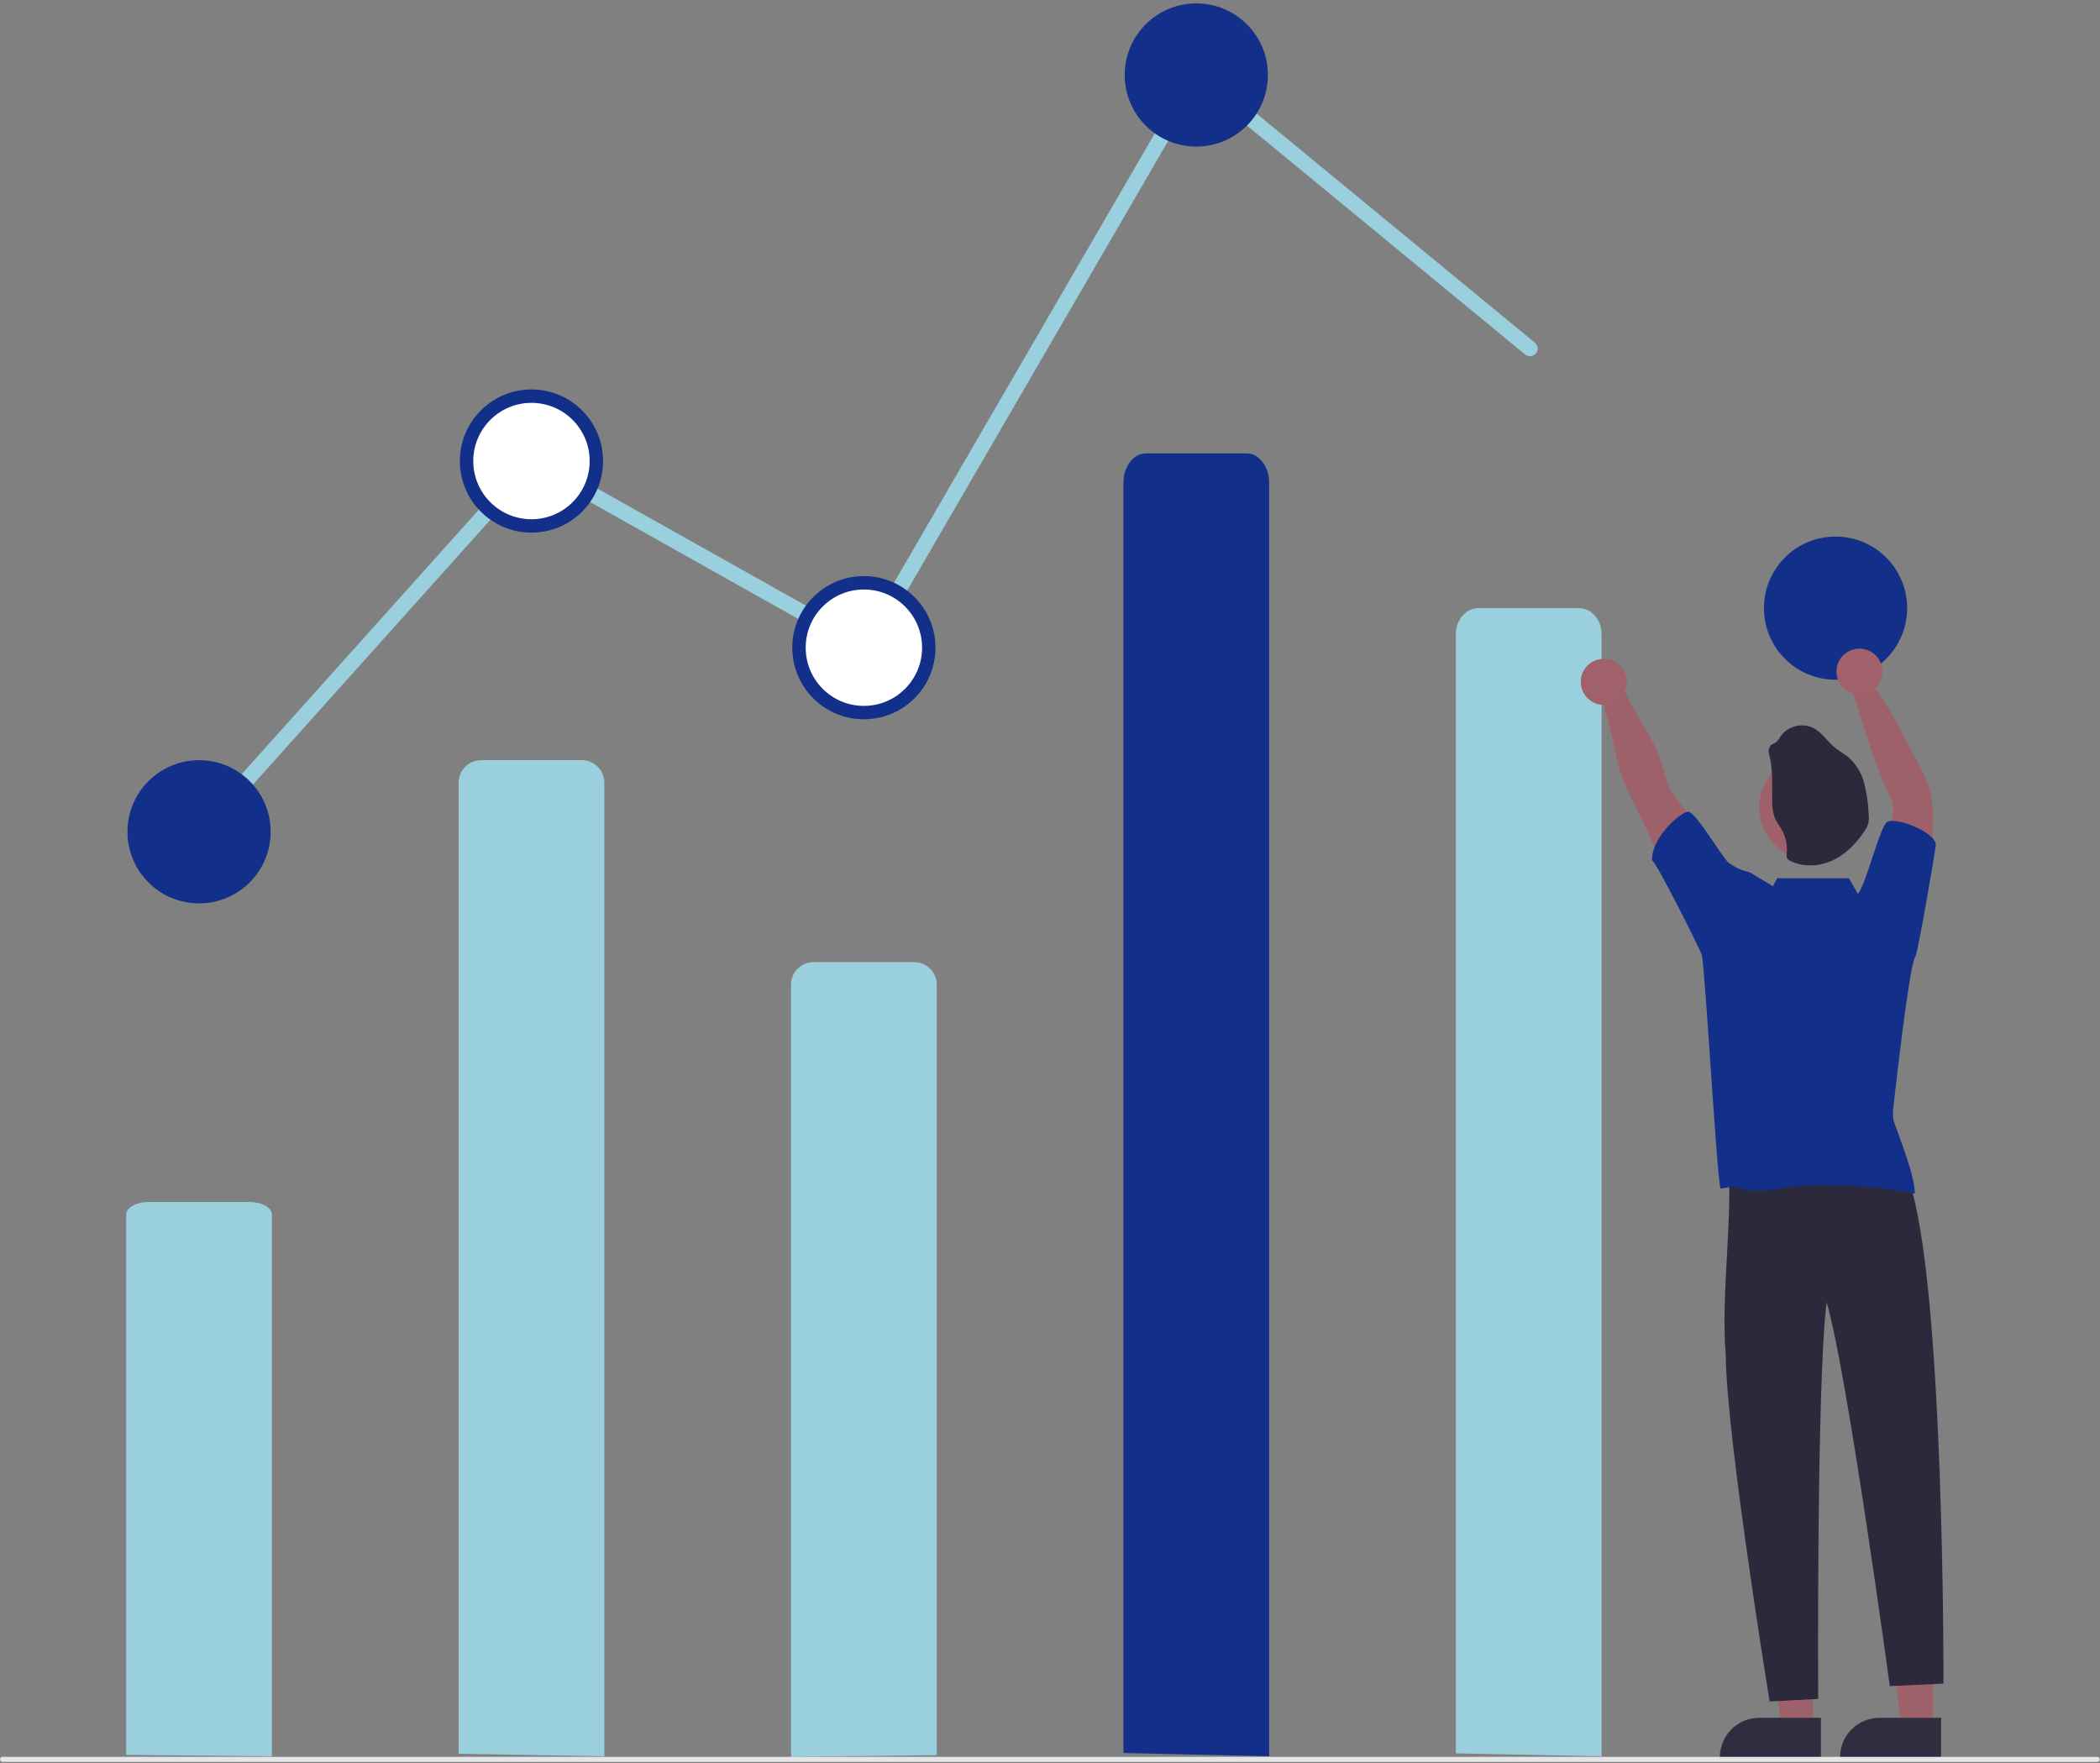 <svg width="418" height="351" viewBox="0 0 418 351" fill="none" xmlns="http://www.w3.org/2000/svg">
<rect x="0" y="0" width="418" height="351" fill="#808080" stroke="none"/>
<g clip-path="url(#clip0_609_279)">
<path d="M384.784 343.999L378.544 343.999L375.576 319.931H384.785L384.784 343.999Z" fill="#9E616A"/>
<path d="M386.375 350.048L366.255 350.047V349.793C366.256 347.716 367.081 345.724 368.549 344.256C370.018 342.787 372.01 341.962 374.087 341.962H374.087L386.376 341.962L386.375 350.048Z" fill="#2F2E41"/>
<path d="M360.863 343.999L354.623 343.999L351.654 319.931H360.864L360.863 343.999Z" fill="#9E616A"/>
<path d="M362.454 350.048L342.334 350.047V349.793C342.335 347.716 343.16 345.724 344.628 344.256C346.097 342.787 348.089 341.962 350.166 341.962H350.166L362.455 341.962L362.454 350.048Z" fill="#2F2E41"/>
<path d="M91.282 349.117V155.806C91.282 154.615 91.755 153.474 92.597 152.632C93.438 151.79 94.58 151.317 95.771 151.317H115.804C116.994 151.317 118.136 151.79 118.978 152.632C119.82 153.474 120.293 154.615 120.293 155.806V155.806V349.621L91.282 349.117Z" fill="#9ACFDE"/>
<path d="M157.448 349.723V196.014C157.448 194.824 157.921 193.682 158.763 192.84C159.604 191.998 160.746 191.525 161.937 191.525H181.97C183.16 191.525 184.302 191.998 185.144 192.84C185.986 193.682 186.459 194.824 186.459 196.014V196.014V349.392L157.448 349.723Z" fill="#9ACFDE"/>
<path d="M39.875 167.105C39.58 167.104 39.292 167.019 39.044 166.858C38.797 166.698 38.601 166.469 38.481 166.2C38.361 165.931 38.321 165.632 38.367 165.341C38.413 165.05 38.542 164.778 38.739 164.558L105.722 89.847L171.642 126.863L237.955 12.601L305.509 68.204C305.664 68.331 305.793 68.488 305.887 68.665C305.982 68.842 306.04 69.036 306.06 69.235C306.079 69.435 306.059 69.636 306.001 69.828C305.942 70.02 305.846 70.199 305.719 70.354C305.591 70.509 305.435 70.637 305.258 70.731C305.08 70.826 304.887 70.884 304.687 70.903C304.487 70.923 304.286 70.902 304.094 70.844C303.902 70.785 303.723 70.689 303.569 70.562L238.791 17.245L172.772 131L106.361 93.708L41.012 166.597C40.869 166.757 40.694 166.885 40.498 166.972C40.302 167.06 40.09 167.105 39.875 167.105V167.105Z" fill="#9ACFDE"/>
<path d="M39.622 179.829C47.492 179.829 53.873 173.448 53.873 165.578C53.873 157.707 47.492 151.327 39.622 151.327C31.751 151.327 25.371 157.707 25.371 165.578C25.371 173.448 31.751 179.829 39.622 179.829Z" fill="#122F89"/>
<path d="M118.705 91.777C118.705 98.912 112.922 104.695 105.788 104.695C98.653 104.695 92.87 98.912 92.87 91.777C92.87 84.643 98.653 78.86 105.788 78.86C112.922 78.86 118.705 84.643 118.705 91.777Z" fill="white" stroke="#122F89" stroke-width="2.667"/>
<path d="M184.871 128.932C184.871 136.066 179.088 141.85 171.953 141.85C164.819 141.85 159.036 136.066 159.036 128.932C159.036 121.798 164.819 116.014 171.953 116.014C179.088 116.014 184.871 121.798 184.871 128.932Z" fill="white" stroke="#122F89" stroke-width="2.667"/>
<path d="M238.119 29.174C245.989 29.174 252.37 22.794 252.37 14.923C252.37 7.052 245.989 0.672 238.119 0.672C230.248 0.672 223.868 7.052 223.868 14.923C223.868 22.794 230.248 29.174 238.119 29.174Z" fill="#122F89"/>
<path d="M365.361 135.312C373.232 135.312 379.612 128.931 379.612 121.061C379.612 113.19 373.232 106.81 365.361 106.81C357.49 106.81 351.11 113.19 351.11 121.061C351.11 128.931 357.49 135.312 365.361 135.312Z" fill="#122F89"/>
<path d="M360.323 232.077C365.657 232.72 379.296 227.854 380.036 235.257C387.056 255.923 386.848 335.145 386.848 335.145L376.16 335.654C376.16 335.654 367.619 272.707 363.58 259.241C361.553 275.609 361.909 338.199 361.909 338.199L352.238 338.708C352.238 338.708 343.564 285.41 343.514 269.766C342.46 258.308 345.046 241.327 343.939 230.25C349.228 231.926 354.794 232.547 360.323 232.077L360.323 232.077Z" fill="#2D293D"/>
<path d="M289.779 349.038V126.235C289.779 123.378 291.789 121.061 294.268 121.061H314.301C316.78 121.061 318.79 123.377 318.79 126.235V349.621L289.779 349.038Z" fill="#9ACFDE"/>
<path d="M342.178 172.121C340.039 167.747 337.426 163.622 334.386 159.819C333.751 159.076 333.172 158.287 332.655 157.458C331.561 155.559 331.235 153.33 330.543 151.253C328.609 145.431 323.784 140.753 322.608 134.732C322.181 132.544 318.569 138.905 319.519 141.619C321.214 146.53 321.432 151.732 323.591 156.475C325.749 161.219 328.283 165.769 330.146 170.62C331.205 173.373 332.05 176.218 333.602 178.763C335.154 181.308 337.577 183.44 340.504 183.822C340.484 181.977 340.764 180.141 341.333 178.386C341.969 176.381 343.099 174.019 342.178 172.121Z" fill="#9E616A"/>
<path d="M374.197 175.419C374.066 171.82 374.628 168.23 375.851 164.843C376.32 163.545 376.869 162.227 376.823 160.847C376.757 159.565 376.146 158.389 375.592 157.229C373.678 153.233 372.334 148.999 371.011 144.774L368.466 136.809C367.636 136.2 372.482 135.989 373.515 137.42C376.895 142.112 379.455 147.502 382.132 152.627C382.815 153.849 383.397 155.124 383.873 156.44C384.526 158.572 384.836 160.796 384.789 163.026C384.789 167.194 384.239 171.347 383.669 175.48C383.308 178.071 382.834 180.89 380.875 182.606C378.839 180 376.793 177.455 374.197 175.419Z" fill="#9E616A"/>
<path d="M360.74 171.295C366.573 171.295 371.301 166.567 371.301 160.734C371.301 154.902 366.573 150.173 360.74 150.173C354.907 150.173 350.179 154.902 350.179 160.734C350.179 166.567 354.907 171.295 360.74 171.295Z" fill="#9E616A"/>
<path d="M352.154 150.198C352.036 149.877 352.009 149.53 352.078 149.195C352.146 148.86 352.306 148.551 352.541 148.303C352.805 148.095 353.155 148.017 353.438 147.819C353.84 147.481 354.169 147.065 354.405 146.596C355.126 145.586 356.182 144.865 357.384 144.559C358.587 144.254 359.859 144.385 360.975 144.928C362.72 145.842 363.774 147.671 365.326 148.902C366.114 149.541 367.028 150.014 367.821 150.652C369.409 152.024 370.538 153.85 371.055 155.883C371.57 157.903 371.87 159.972 371.952 162.054C372.034 162.679 372.01 163.314 371.879 163.931C371.719 164.448 371.479 164.937 371.169 165.381C369.574 167.798 367.471 169.993 364.836 171.241C362.201 172.488 358.995 172.691 356.397 171.386C356.135 171.28 355.91 171.1 355.749 170.868C355.601 170.515 355.566 170.126 355.648 169.752C355.789 168.274 355.496 166.788 354.806 165.473C354.323 164.507 353.598 163.675 353.211 162.674C352.851 161.554 352.697 160.378 352.756 159.203C352.71 156.159 352.917 153.128 352.154 150.198Z" fill="#2D293D"/>
<path d="M25.116 349.341V241.775C25.116 240.395 27.126 239.277 29.605 239.277H49.638C52.117 239.277 54.127 240.397 54.127 241.775V349.621L25.116 349.341Z" fill="#9ACFDE"/>
<path d="M417.447 350.741H0.516C0.381 350.741 0.252 350.688 0.156 350.592C0.061 350.497 0.007 350.367 0.007 350.232C0.007 350.097 0.061 349.968 0.156 349.872C0.252 349.777 0.381 349.723 0.516 349.723H417.447C417.582 349.723 417.711 349.777 417.807 349.872C417.902 349.968 417.956 350.097 417.956 350.232C417.956 350.367 417.902 350.497 417.807 350.592C417.711 350.688 417.582 350.741 417.447 350.741H417.447Z" fill="#E6E6E6"/>
<path d="M223.612 348.962V96.122C223.612 92.879 225.622 90.25 228.101 90.25H248.134C250.614 90.25 252.623 92.879 252.623 96.122V349.621L223.612 348.962Z" fill="#122F89"/>
<path d="M319.223 140.315C321.753 140.315 323.804 138.265 323.804 135.735C323.804 133.205 321.753 131.154 319.223 131.154C316.693 131.154 314.643 133.205 314.643 135.735C314.643 138.265 316.693 140.315 319.223 140.315Z" fill="#A0616A"/>
<path d="M370.12 138.28C372.65 138.28 374.7 136.229 374.7 133.699C374.7 131.169 372.65 129.118 370.12 129.118C367.59 129.118 365.539 131.169 365.539 133.699C365.539 136.229 367.59 138.28 370.12 138.28Z" fill="#A0616A"/>
<path d="M381.251 190.403C381.698 189.994 385.342 168.684 385.321 168.203C385.264 165.578 377.254 162.579 375.65 163.623C374.138 164.607 371.504 175.901 369.809 177.958L368.016 174.82H353.765L352.901 176.424C351.031 175.297 349.349 174.259 348.749 173.915C348.543 173.775 348.318 173.665 348.082 173.587C346.6 173.256 345.21 172.602 344.01 171.673C342.839 170.772 337.406 161.337 335.951 161.587C334.307 161.862 328.762 166.656 328.825 171.257C329.523 171.242 338.604 189.401 338.732 190.077C339.429 192.938 341.732 234.653 342.475 236.597C345.898 236.266 343.195 235.676 346.509 236.597C350.077 237.59 353.843 236.516 357.523 236.119C359.055 235.967 360.595 235.899 362.134 235.915C367.733 235.94 375.724 236.251 381.144 237.64C381.175 234.088 378.055 226.402 376.899 223.048C376.748 222.046 376.753 221.026 376.915 220.025C377.062 218.798 380.043 191.759 381.251 190.403Z" fill="#122F89"/>
</g>
<defs>
<clipPath id="clip0_609_279">
<rect width="417.948" height="350.069" fill="white" transform="translate(0.007 0.672)"/>
</clipPath>
</defs>
</svg>
